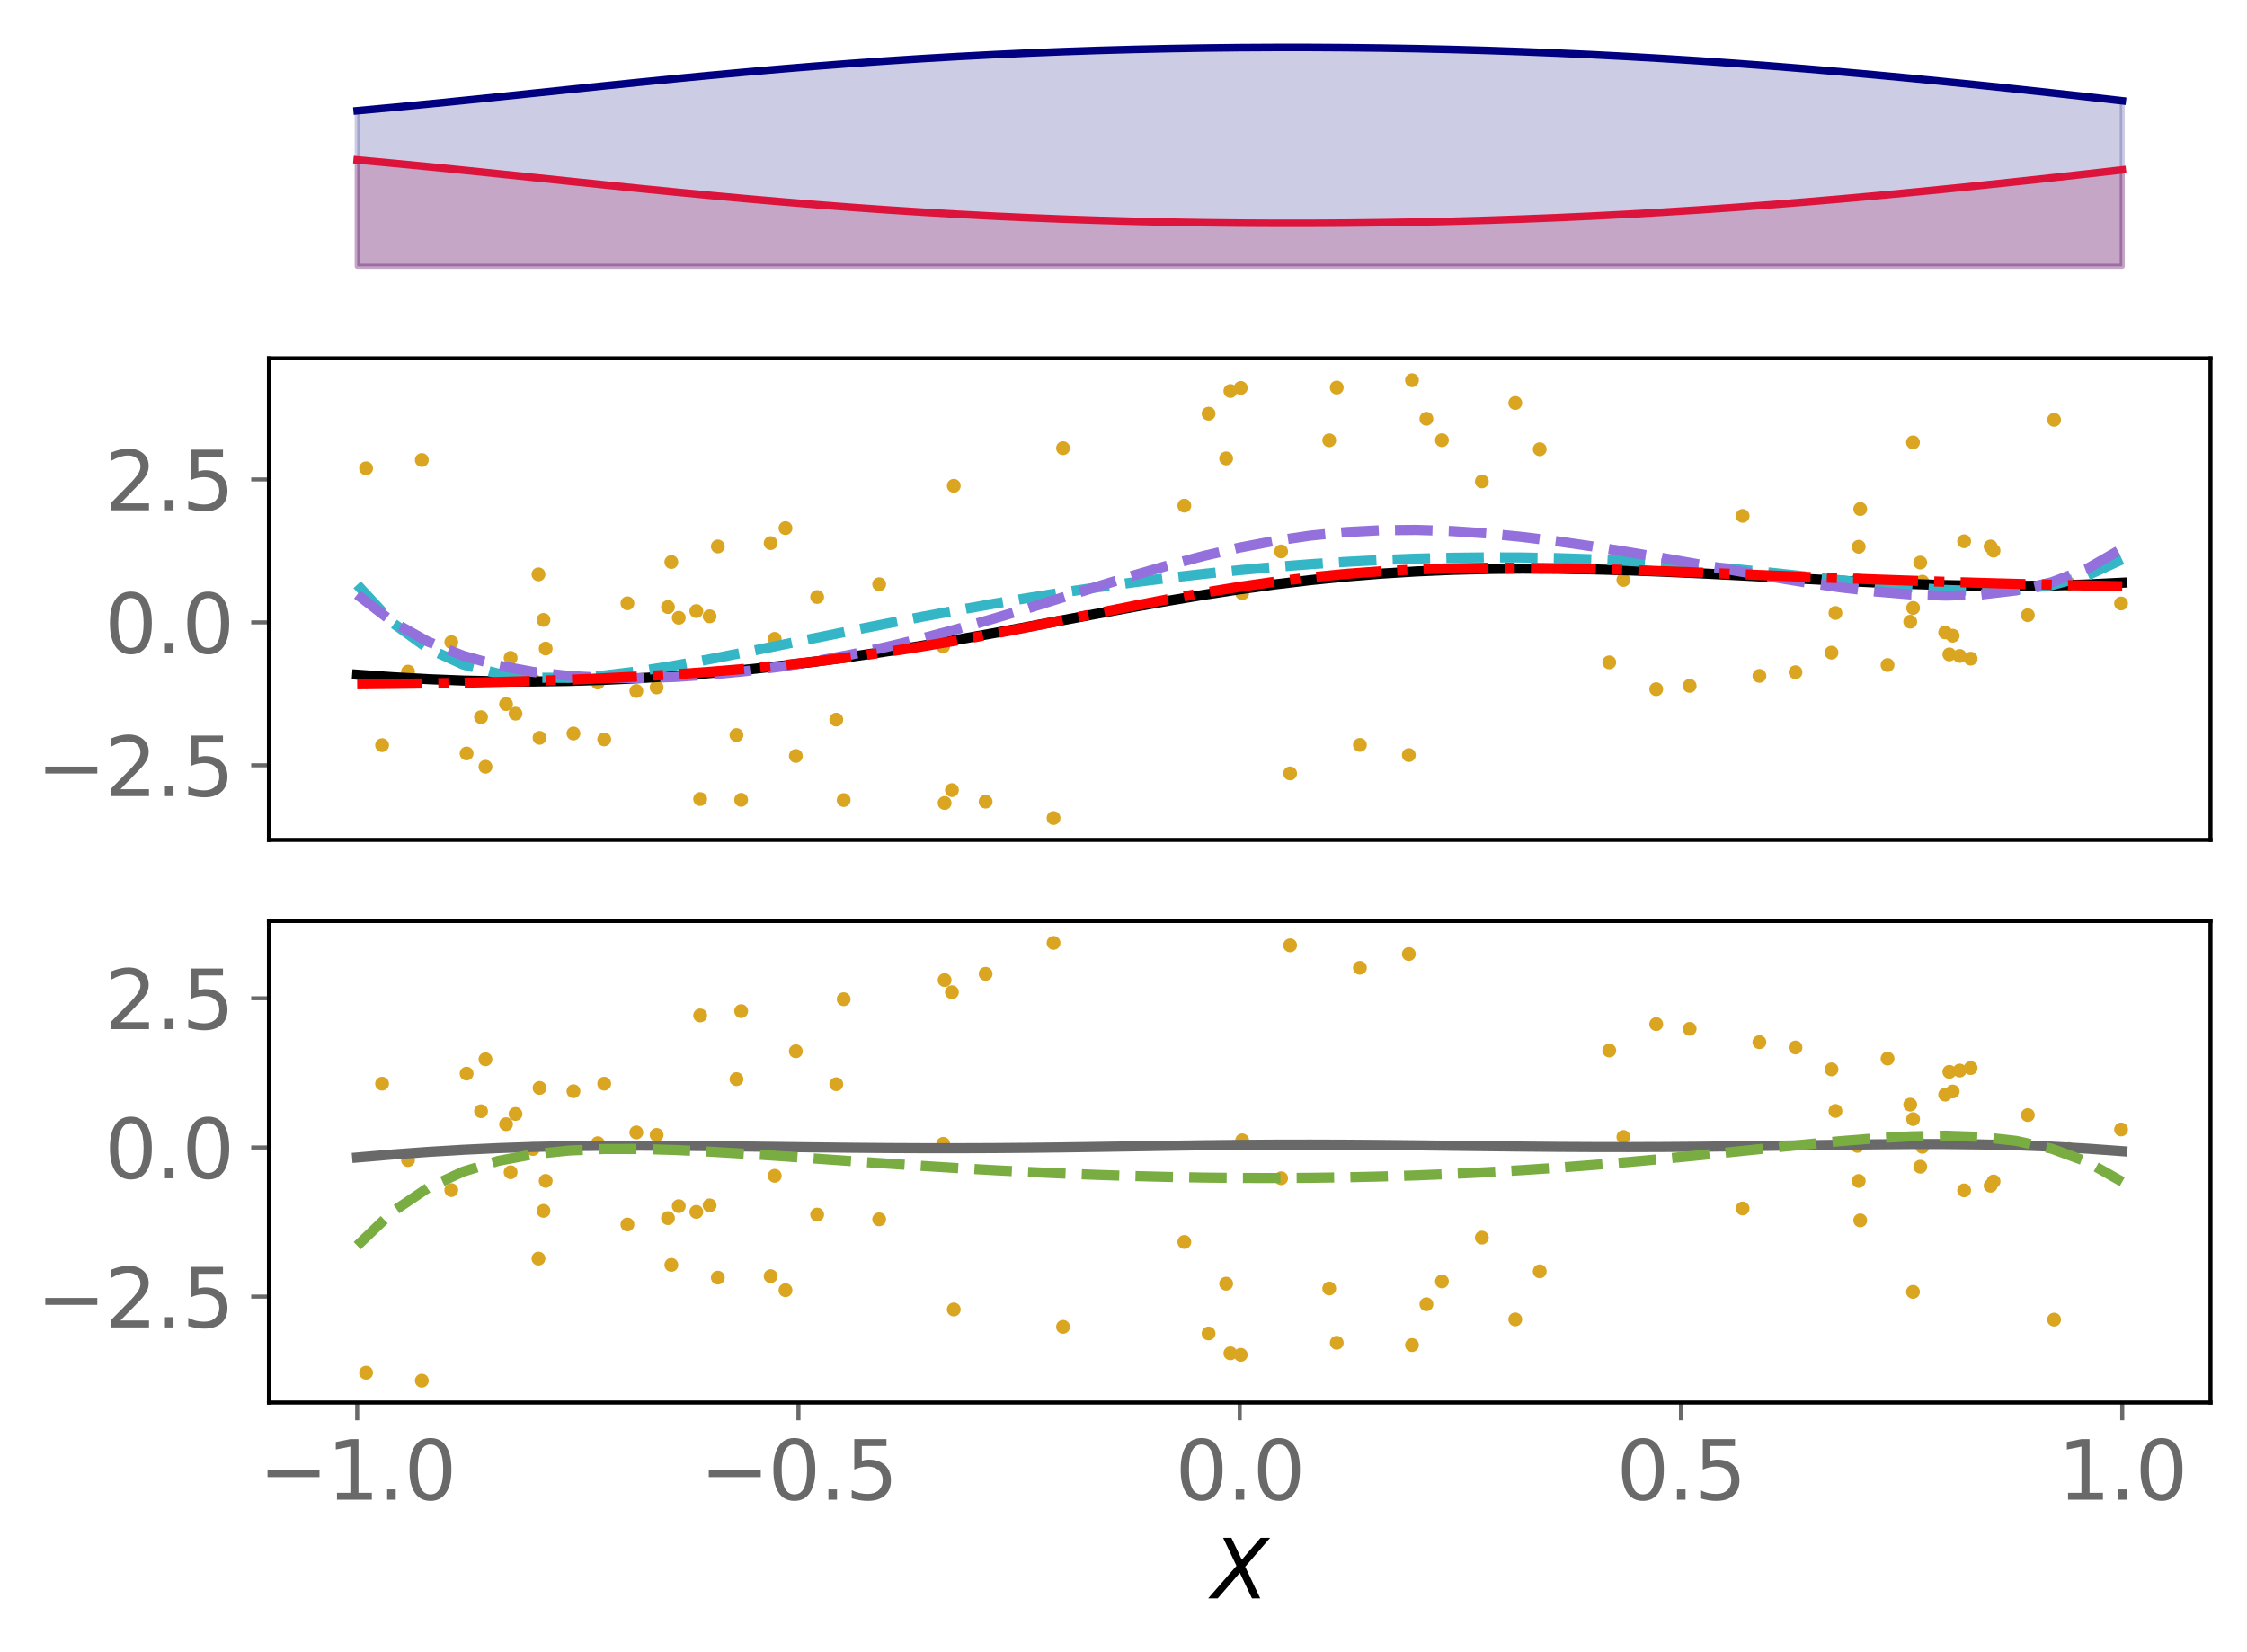 <?xml version="1.0" encoding="utf-8" standalone="no"?>
<!DOCTYPE svg PUBLIC "-//W3C//DTD SVG 1.1//EN"
  "http://www.w3.org/Graphics/SVG/1.1/DTD/svg11.dtd">
<svg xmlns:xlink="http://www.w3.org/1999/xlink" width="443.262pt" height="325.85pt" viewBox="0 0 443.262 325.85" xmlns="http://www.w3.org/2000/svg" version="1.1">
 <defs>
  <style type="text/css">*{stroke-linejoin: round; stroke-linecap: butt}</style>
 </defs>
 <g id="figure_1">
  <g id="patch_1">
   <path d="M 0 325.85 
L 443.262 325.85 
L 443.262 0 
L 0 0 
z
" style="fill: #ffffff"/>
  </g>
  <g id="axes_1">
   <g id="patch_2">
    <path d="M 53.053 54.696 
L 436.062 54.696 
L 436.062 7.2 
L 53.053 7.2 
z
" style="fill: #ffffff"/>
   </g>
   <g id="PolyCollection_1">
    <defs>
     <path id="m801e33a4a6" d="M 70.462 -273.313 
L 70.462 -294.292 
L 77.426 -293.651 
L 84.39 -292.977 
L 91.353 -292.279 
L 98.317 -291.562 
L 105.281 -290.836 
L 112.245 -290.108 
L 119.209 -289.384 
L 126.173 -288.672 
L 133.136 -287.979 
L 140.1 -287.308 
L 147.064 -286.667 
L 154.028 -286.058 
L 160.992 -285.485 
L 167.956 -284.951 
L 174.919 -284.457 
L 181.883 -284.006 
L 188.847 -283.597 
L 195.811 -283.23 
L 202.775 -282.907 
L 209.738 -282.625 
L 216.702 -282.386 
L 223.666 -282.188 
L 230.63 -282.031 
L 237.594 -281.914 
L 244.558 -281.837 
L 251.521 -281.8 
L 258.485 -281.801 
L 265.449 -281.841 
L 272.413 -281.921 
L 279.377 -282.04 
L 286.34 -282.198 
L 293.304 -282.396 
L 300.268 -282.634 
L 307.232 -282.913 
L 314.196 -283.233 
L 321.159 -283.593 
L 328.123 -283.995 
L 335.087 -284.436 
L 342.051 -284.918 
L 349.015 -285.438 
L 355.979 -285.996 
L 362.942 -286.59 
L 369.906 -287.218 
L 376.87 -287.877 
L 383.834 -288.564 
L 390.798 -289.277 
L 397.762 -290.014 
L 404.725 -290.77 
L 411.689 -291.544 
L 418.653 -292.334 
L 418.653 -273.313 
L 418.653 -273.313 
L 411.689 -273.313 
L 404.725 -273.313 
L 397.762 -273.313 
L 390.798 -273.313 
L 383.834 -273.313 
L 376.87 -273.313 
L 369.906 -273.313 
L 362.942 -273.313 
L 355.979 -273.313 
L 349.015 -273.313 
L 342.051 -273.313 
L 335.087 -273.313 
L 328.123 -273.313 
L 321.159 -273.313 
L 314.196 -273.313 
L 307.232 -273.313 
L 300.268 -273.313 
L 293.304 -273.313 
L 286.34 -273.313 
L 279.377 -273.313 
L 272.413 -273.313 
L 265.449 -273.313 
L 258.485 -273.313 
L 251.521 -273.313 
L 244.558 -273.313 
L 237.594 -273.313 
L 230.63 -273.313 
L 223.666 -273.313 
L 216.702 -273.313 
L 209.738 -273.313 
L 202.775 -273.313 
L 195.811 -273.313 
L 188.847 -273.313 
L 181.883 -273.313 
L 174.919 -273.313 
L 167.956 -273.313 
L 160.992 -273.313 
L 154.028 -273.313 
L 147.064 -273.313 
L 140.1 -273.313 
L 133.136 -273.313 
L 126.173 -273.313 
L 119.209 -273.313 
L 112.245 -273.313 
L 105.281 -273.313 
L 98.317 -273.313 
L 91.353 -273.313 
L 84.39 -273.313 
L 77.426 -273.313 
L 70.462 -273.313 
z
" style="stroke: #dc143c; stroke-opacity: 0.2"/>
    </defs>
    <g clip-path="url(#p7429abb569)">
     <use xlink:href="#m801e33a4a6" x="0" y="325.85" style="fill: #dc143c; fill-opacity: 0.2; stroke: #dc143c; stroke-opacity: 0.2"/>
    </g>
   </g>
   <g id="PolyCollection_2">
    <defs>
     <path id="m13e497fd50" d="M 70.462 -273.313 
L 70.462 -303.999 
L 77.426 -304.64 
L 84.39 -305.313 
L 91.353 -306.012 
L 98.317 -306.728 
L 105.281 -307.454 
L 112.245 -308.183 
L 119.209 -308.906 
L 126.173 -309.618 
L 133.136 -310.312 
L 140.1 -310.982 
L 147.064 -311.624 
L 154.028 -312.233 
L 160.992 -312.806 
L 167.956 -313.34 
L 174.919 -313.833 
L 181.883 -314.285 
L 188.847 -314.694 
L 195.811 -315.06 
L 202.775 -315.384 
L 209.738 -315.665 
L 216.702 -315.904 
L 223.666 -316.102 
L 230.63 -316.259 
L 237.594 -316.376 
L 244.558 -316.453 
L 251.521 -316.491 
L 258.485 -316.49 
L 265.449 -316.449 
L 272.413 -316.37 
L 279.377 -316.251 
L 286.34 -316.093 
L 293.304 -315.895 
L 300.268 -315.656 
L 307.232 -315.377 
L 314.196 -315.058 
L 321.159 -314.697 
L 328.123 -314.296 
L 335.087 -313.854 
L 342.051 -313.373 
L 349.015 -312.852 
L 355.979 -312.294 
L 362.942 -311.7 
L 369.906 -311.073 
L 376.87 -310.414 
L 383.834 -309.727 
L 390.798 -309.013 
L 397.762 -308.277 
L 404.725 -307.521 
L 411.689 -306.746 
L 418.653 -305.957 
L 418.653 -273.313 
L 418.653 -273.313 
L 411.689 -273.313 
L 404.725 -273.313 
L 397.762 -273.313 
L 390.798 -273.313 
L 383.834 -273.313 
L 376.87 -273.313 
L 369.906 -273.313 
L 362.942 -273.313 
L 355.979 -273.313 
L 349.015 -273.313 
L 342.051 -273.313 
L 335.087 -273.313 
L 328.123 -273.313 
L 321.159 -273.313 
L 314.196 -273.313 
L 307.232 -273.313 
L 300.268 -273.313 
L 293.304 -273.313 
L 286.34 -273.313 
L 279.377 -273.313 
L 272.413 -273.313 
L 265.449 -273.313 
L 258.485 -273.313 
L 251.521 -273.313 
L 244.558 -273.313 
L 237.594 -273.313 
L 230.63 -273.313 
L 223.666 -273.313 
L 216.702 -273.313 
L 209.738 -273.313 
L 202.775 -273.313 
L 195.811 -273.313 
L 188.847 -273.313 
L 181.883 -273.313 
L 174.919 -273.313 
L 167.956 -273.313 
L 160.992 -273.313 
L 154.028 -273.313 
L 147.064 -273.313 
L 140.1 -273.313 
L 133.136 -273.313 
L 126.173 -273.313 
L 119.209 -273.313 
L 112.245 -273.313 
L 105.281 -273.313 
L 98.317 -273.313 
L 91.353 -273.313 
L 84.39 -273.313 
L 77.426 -273.313 
L 70.462 -273.313 
z
" style="stroke: #000080; stroke-opacity: 0.2"/>
    </defs>
    <g clip-path="url(#p7429abb569)">
     <use xlink:href="#m13e497fd50" x="0" y="325.85" style="fill: #000080; fill-opacity: 0.2; stroke: #000080; stroke-opacity: 0.2"/>
    </g>
   </g>
   <g id="matplotlib.axis_1"/>
   <g id="matplotlib.axis_2"/>
   <g id="line2d_1">
    <path d="M 70.462 31.558 
L 77.426 32.199 
L 84.39 32.873 
L 91.353 33.571 
L 98.317 34.288 
L 105.281 35.014 
L 112.245 35.742 
L 119.209 36.466 
L 126.173 37.178 
L 133.136 37.871 
L 140.1 38.542 
L 147.064 39.183 
L 154.028 39.792 
L 160.992 40.365 
L 167.956 40.899 
L 174.919 41.393 
L 181.883 41.844 
L 188.847 42.253 
L 195.811 42.62 
L 202.775 42.943 
L 209.738 43.225 
L 216.702 43.464 
L 223.666 43.662 
L 230.63 43.819 
L 237.594 43.936 
L 244.558 44.013 
L 251.521 44.05 
L 258.485 44.049 
L 265.449 44.009 
L 272.413 43.929 
L 279.377 43.81 
L 286.34 43.652 
L 293.304 43.454 
L 300.268 43.216 
L 307.232 42.937 
L 314.196 42.617 
L 321.159 42.257 
L 328.123 41.855 
L 335.087 41.414 
L 342.051 40.932 
L 349.015 40.412 
L 355.979 39.854 
L 362.942 39.26 
L 369.906 38.632 
L 376.87 37.973 
L 383.834 37.286 
L 390.798 36.573 
L 397.762 35.836 
L 404.725 35.08 
L 411.689 34.306 
L 418.653 33.516 
" clip-path="url(#p7429abb569)" style="fill: none; stroke: #dc143c; stroke-width: 1.5; stroke-linecap: square"/>
   </g>
   <g id="line2d_2">
    <path d="M 70.462 21.851 
L 77.426 21.21 
L 84.39 20.537 
L 91.353 19.838 
L 98.317 19.122 
L 105.281 18.396 
L 112.245 17.667 
L 119.209 16.944 
L 126.173 16.232 
L 133.136 15.538 
L 140.1 14.868 
L 147.064 14.226 
L 154.028 13.617 
L 160.992 13.044 
L 167.956 12.51 
L 174.919 12.017 
L 181.883 11.565 
L 188.847 11.156 
L 195.811 10.79 
L 202.775 10.466 
L 209.738 10.185 
L 216.702 9.946 
L 223.666 9.748 
L 230.63 9.591 
L 237.594 9.474 
L 244.558 9.397 
L 251.521 9.359 
L 258.485 9.36 
L 265.449 9.401 
L 272.413 9.48 
L 279.377 9.599 
L 286.34 9.757 
L 293.304 9.955 
L 300.268 10.194 
L 307.232 10.473 
L 314.196 10.792 
L 321.159 11.153 
L 328.123 11.554 
L 335.087 11.996 
L 342.051 12.477 
L 349.015 12.998 
L 355.979 13.556 
L 362.942 14.15 
L 369.906 14.777 
L 376.87 15.436 
L 383.834 16.123 
L 390.798 16.837 
L 397.762 17.573 
L 404.725 18.329 
L 411.689 19.104 
L 418.653 19.893 
" clip-path="url(#p7429abb569)" style="fill: none; stroke: #000080; stroke-width: 1.5; stroke-linecap: square"/>
   </g>
  </g>
  <g id="axes_2">
   <g id="patch_3">
    <path d="M 53.053 165.688 
L 436.062 165.688 
L 436.062 70.696 
L 53.053 70.696 
z
" style="fill: #ffffff"/>
   </g>
   <g id="PathCollection_1">
    <defs>
     <path id="m82727aaa7e" d="M 0 0.866 
C 0.23 0.866 0.45 0.775 0.612 0.612 
C 0.775 0.45 0.866 0.23 0.866 0 
C 0.866 -0.23 0.775 -0.45 0.612 -0.612 
C 0.45 -0.775 0.23 -0.866 0 -0.866 
C -0.23 -0.866 -0.45 -0.775 -0.612 -0.612 
C -0.775 -0.45 -0.866 -0.23 -0.866 0 
C -0.866 0.23 -0.775 0.45 -0.612 0.612 
C -0.45 0.775 -0.23 0.866 0 0.866 
z
" style="stroke: #daa520"/>
    </defs>
    <g clip-path="url(#p4fef061ee5)">
     <use xlink:href="#m82727aaa7e" x="366.966" y="100.414" style="fill: #daa520; stroke: #daa520"/>
     <use xlink:href="#m82727aaa7e" x="187.782" y="155.864" style="fill: #daa520; stroke: #daa520"/>
     <use xlink:href="#m82727aaa7e" x="119.193" y="145.857" style="fill: #daa520; stroke: #daa520"/>
     <use xlink:href="#m82727aaa7e" x="268.266" y="146.945" style="fill: #daa520; stroke: #daa520"/>
     <use xlink:href="#m82727aaa7e" x="89.028" y="126.675" style="fill: #daa520; stroke: #daa520"/>
     <use xlink:href="#m82727aaa7e" x="186.057" y="127.513" style="fill: #daa520; stroke: #daa520"/>
     <use xlink:href="#m82727aaa7e" x="333.315" y="135.299" style="fill: #daa520; stroke: #daa520"/>
     <use xlink:href="#m82727aaa7e" x="303.74" y="88.626" style="fill: #daa520; stroke: #daa520"/>
     <use xlink:href="#m82727aaa7e" x="254.498" y="152.573" style="fill: #daa520; stroke: #daa520"/>
     <use xlink:href="#m82727aaa7e" x="139.981" y="121.584" style="fill: #daa520; stroke: #daa520"/>
     <use xlink:href="#m82727aaa7e" x="164.971" y="141.951" style="fill: #daa520; stroke: #daa520"/>
     <use xlink:href="#m82727aaa7e" x="388.75" y="129.93" style="fill: #daa520; stroke: #daa520"/>
     <use xlink:href="#m82727aaa7e" x="100.728" y="129.781" style="fill: #daa520; stroke: #daa520"/>
     <use xlink:href="#m82727aaa7e" x="130.684" y="133.179" style="fill: #daa520; stroke: #daa520"/>
     <use xlink:href="#m82727aaa7e" x="173.433" y="115.25" style="fill: #daa520; stroke: #daa520"/>
     <use xlink:href="#m82727aaa7e" x="99.827" y="138.892" style="fill: #daa520; stroke: #daa520"/>
     <use xlink:href="#m82727aaa7e" x="194.433" y="158.135" style="fill: #daa520; stroke: #daa520"/>
     <use xlink:href="#m82727aaa7e" x="117.934" y="134.659" style="fill: #daa520; stroke: #daa520"/>
     <use xlink:href="#m82727aaa7e" x="137.363" y="120.547" style="fill: #daa520; stroke: #daa520"/>
     <use xlink:href="#m82727aaa7e" x="209.705" y="88.418" style="fill: #daa520; stroke: #daa520"/>
     <use xlink:href="#m82727aaa7e" x="252.725" y="108.779" style="fill: #daa520; stroke: #daa520"/>
     <use xlink:href="#m82727aaa7e" x="320.243" y="114.408" style="fill: #daa520; stroke: #daa520"/>
     <use xlink:href="#m82727aaa7e" x="161.2" y="117.767" style="fill: #daa520; stroke: #daa520"/>
     <use xlink:href="#m82727aaa7e" x="186.34" y="158.406" style="fill: #daa520; stroke: #daa520"/>
     <use xlink:href="#m82727aaa7e" x="392.68" y="107.801" style="fill: #daa520; stroke: #daa520"/>
     <use xlink:href="#m82727aaa7e" x="152.826" y="126.023" style="fill: #daa520; stroke: #daa520"/>
     <use xlink:href="#m82727aaa7e" x="107.213" y="122.286" style="fill: #daa520; stroke: #daa520"/>
     <use xlink:href="#m82727aaa7e" x="376.829" y="122.641" style="fill: #daa520; stroke: #daa520"/>
     <use xlink:href="#m82727aaa7e" x="317.459" y="130.663" style="fill: #daa520; stroke: #daa520"/>
     <use xlink:href="#m82727aaa7e" x="284.448" y="86.838" style="fill: #daa520; stroke: #daa520"/>
     <use xlink:href="#m82727aaa7e" x="94.89" y="141.466" style="fill: #daa520; stroke: #daa520"/>
     <use xlink:href="#m82727aaa7e" x="385.204" y="125.4" style="fill: #daa520; stroke: #daa520"/>
     <use xlink:href="#m82727aaa7e" x="244.763" y="76.528" style="fill: #daa520; stroke: #daa520"/>
     <use xlink:href="#m82727aaa7e" x="145.285" y="145.003" style="fill: #daa520; stroke: #daa520"/>
     <use xlink:href="#m82727aaa7e" x="113.127" y="144.689" style="fill: #daa520; stroke: #daa520"/>
     <use xlink:href="#m82727aaa7e" x="154.952" y="104.177" style="fill: #daa520; stroke: #daa520"/>
     <use xlink:href="#m82727aaa7e" x="156.995" y="149.123" style="fill: #daa520; stroke: #daa520"/>
     <use xlink:href="#m82727aaa7e" x="152.022" y="107.138" style="fill: #daa520; stroke: #daa520"/>
     <use xlink:href="#m82727aaa7e" x="233.633" y="99.749" style="fill: #daa520; stroke: #daa520"/>
     <use xlink:href="#m82727aaa7e" x="278.538" y="75.014" style="fill: #daa520; stroke: #daa520"/>
     <use xlink:href="#m82727aaa7e" x="146.202" y="157.782" style="fill: #daa520; stroke: #daa520"/>
     <use xlink:href="#m82727aaa7e" x="131.771" y="119.752" style="fill: #daa520; stroke: #daa520"/>
     <use xlink:href="#m82727aaa7e" x="133.901" y="121.87" style="fill: #daa520; stroke: #daa520"/>
     <use xlink:href="#m82727aaa7e" x="383.722" y="124.752" style="fill: #daa520; stroke: #daa520"/>
     <use xlink:href="#m82727aaa7e" x="326.719" y="135.955" style="fill: #daa520; stroke: #daa520"/>
     <use xlink:href="#m82727aaa7e" x="281.385" y="82.613" style="fill: #daa520; stroke: #daa520"/>
     <use xlink:href="#m82727aaa7e" x="292.318" y="94.97" style="fill: #daa520; stroke: #daa520"/>
     <use xlink:href="#m82727aaa7e" x="400.033" y="121.359" style="fill: #daa520; stroke: #daa520"/>
     <use xlink:href="#m82727aaa7e" x="384.547" y="129.093" style="fill: #daa520; stroke: #daa520"/>
     <use xlink:href="#m82727aaa7e" x="105.121" y="134.046" style="fill: #daa520; stroke: #daa520"/>
     <use xlink:href="#m82727aaa7e" x="188.15" y="95.839" style="fill: #daa520; stroke: #daa520"/>
     <use xlink:href="#m82727aaa7e" x="263.697" y="76.458" style="fill: #daa520; stroke: #daa520"/>
     <use xlink:href="#m82727aaa7e" x="72.216" y="92.387" style="fill: #daa520; stroke: #daa520"/>
     <use xlink:href="#m82727aaa7e" x="362.075" y="120.92" style="fill: #daa520; stroke: #daa520"/>
     <use xlink:href="#m82727aaa7e" x="123.772" y="119.011" style="fill: #daa520; stroke: #daa520"/>
     <use xlink:href="#m82727aaa7e" x="83.211" y="90.751" style="fill: #daa520; stroke: #daa520"/>
     <use xlink:href="#m82727aaa7e" x="238.417" y="81.604" style="fill: #daa520; stroke: #daa520"/>
     <use xlink:href="#m82727aaa7e" x="361.302" y="128.747" style="fill: #daa520; stroke: #daa520"/>
     <use xlink:href="#m82727aaa7e" x="408.107" y="115.134" style="fill: #daa520; stroke: #daa520"/>
     <use xlink:href="#m82727aaa7e" x="138.118" y="157.623" style="fill: #daa520; stroke: #daa520"/>
     <use xlink:href="#m82727aaa7e" x="277.918" y="148.95" style="fill: #daa520; stroke: #daa520"/>
     <use xlink:href="#m82727aaa7e" x="106.436" y="145.546" style="fill: #daa520; stroke: #daa520"/>
     <use xlink:href="#m82727aaa7e" x="92.045" y="148.632" style="fill: #daa520; stroke: #daa520"/>
     <use xlink:href="#m82727aaa7e" x="377.372" y="87.27" style="fill: #daa520; stroke: #daa520"/>
     <use xlink:href="#m82727aaa7e" x="386.589" y="129.398" style="fill: #daa520; stroke: #daa520"/>
     <use xlink:href="#m82727aaa7e" x="80.492" y="132.489" style="fill: #daa520; stroke: #daa520"/>
     <use xlink:href="#m82727aaa7e" x="125.53" y="136.318" style="fill: #daa520; stroke: #daa520"/>
     <use xlink:href="#m82727aaa7e" x="418.42" y="119.042" style="fill: #daa520; stroke: #daa520"/>
     <use xlink:href="#m82727aaa7e" x="343.762" y="101.763" style="fill: #daa520; stroke: #daa520"/>
     <use xlink:href="#m82727aaa7e" x="141.609" y="107.799" style="fill: #daa520; stroke: #daa520"/>
     <use xlink:href="#m82727aaa7e" x="107.649" y="127.939" style="fill: #daa520; stroke: #daa520"/>
     <use xlink:href="#m82727aaa7e" x="241.882" y="90.437" style="fill: #daa520; stroke: #daa520"/>
     <use xlink:href="#m82727aaa7e" x="262.216" y="86.859" style="fill: #daa520; stroke: #daa520"/>
     <use xlink:href="#m82727aaa7e" x="405.206" y="82.819" style="fill: #daa520; stroke: #daa520"/>
     <use xlink:href="#m82727aaa7e" x="372.357" y="131.187" style="fill: #daa520; stroke: #daa520"/>
     <use xlink:href="#m82727aaa7e" x="378.81" y="110.976" style="fill: #daa520; stroke: #daa520"/>
     <use xlink:href="#m82727aaa7e" x="132.43" y="110.871" style="fill: #daa520; stroke: #daa520"/>
     <use xlink:href="#m82727aaa7e" x="95.766" y="151.255" style="fill: #daa520; stroke: #daa520"/>
     <use xlink:href="#m82727aaa7e" x="166.432" y="157.824" style="fill: #daa520; stroke: #daa520"/>
     <use xlink:href="#m82727aaa7e" x="75.374" y="146.995" style="fill: #daa520; stroke: #daa520"/>
     <use xlink:href="#m82727aaa7e" x="366.401" y="114.471" style="fill: #daa520; stroke: #daa520"/>
     <use xlink:href="#m82727aaa7e" x="379.216" y="114.748" style="fill: #daa520; stroke: #daa520"/>
     <use xlink:href="#m82727aaa7e" x="377.395" y="119.928" style="fill: #daa520; stroke: #daa520"/>
     <use xlink:href="#m82727aaa7e" x="106.228" y="113.3" style="fill: #daa520; stroke: #daa520"/>
     <use xlink:href="#m82727aaa7e" x="298.918" y="79.493" style="fill: #daa520; stroke: #daa520"/>
     <use xlink:href="#m82727aaa7e" x="387.462" y="106.773" style="fill: #daa520; stroke: #daa520"/>
     <use xlink:href="#m82727aaa7e" x="366.666" y="107.854" style="fill: #daa520; stroke: #daa520"/>
     <use xlink:href="#m82727aaa7e" x="207.832" y="161.37" style="fill: #daa520; stroke: #daa520"/>
     <use xlink:href="#m82727aaa7e" x="347.075" y="133.33" style="fill: #daa520; stroke: #daa520"/>
     <use xlink:href="#m82727aaa7e" x="242.715" y="77.139" style="fill: #daa520; stroke: #daa520"/>
     <use xlink:href="#m82727aaa7e" x="354.197" y="132.611" style="fill: #daa520; stroke: #daa520"/>
     <use xlink:href="#m82727aaa7e" x="393.269" y="108.63" style="fill: #daa520; stroke: #daa520"/>
     <use xlink:href="#m82727aaa7e" x="245.04" y="117.028" style="fill: #daa520; stroke: #daa520"/>
     <use xlink:href="#m82727aaa7e" x="101.693" y="140.779" style="fill: #daa520; stroke: #daa520"/>
     <use xlink:href="#m82727aaa7e" x="129.533" y="135.613" style="fill: #daa520; stroke: #daa520"/>
    </g>
   </g>
   <g id="matplotlib.axis_3"/>
   <g id="matplotlib.axis_4">
    <g id="ytick_1">
     <g id="line2d_3">
      <defs>
       <path id="m6ee2e481a2" d="M 0 0 
L -3.5 0 
" style="stroke: #696969; stroke-width: 0.8"/>
      </defs>
      <g>
       <use xlink:href="#m6ee2e481a2" x="53.053" y="150.969" style="fill: #696969; stroke: #696969; stroke-width: 0.8"/>
      </g>
     </g>
     <g id="text_1">
      <!-- −2.5 -->
      <g style="fill: #696969" transform="translate(7.2 157.048) scale(0.16 -0.16)">
       <defs>
        <path id="DejaVuSans-2212" d="M 678 2272 
L 4684 2272 
L 4684 1741 
L 678 1741 
L 678 2272 
z
" transform="scale(0.016)"/>
        <path id="DejaVuSans-32" d="M 1228 531 
L 3431 531 
L 3431 0 
L 469 0 
L 469 531 
Q 828 903 1448 1529 
Q 2069 2156 2228 2338 
Q 2531 2678 2651 2914 
Q 2772 3150 2772 3378 
Q 2772 3750 2511 3984 
Q 2250 4219 1831 4219 
Q 1534 4219 1204 4116 
Q 875 4013 500 3803 
L 500 4441 
Q 881 4594 1212 4672 
Q 1544 4750 1819 4750 
Q 2544 4750 2975 4387 
Q 3406 4025 3406 3419 
Q 3406 3131 3298 2873 
Q 3191 2616 2906 2266 
Q 2828 2175 2409 1742 
Q 1991 1309 1228 531 
z
" transform="scale(0.016)"/>
        <path id="DejaVuSans-2e" d="M 684 794 
L 1344 794 
L 1344 0 
L 684 0 
L 684 794 
z
" transform="scale(0.016)"/>
        <path id="DejaVuSans-35" d="M 691 4666 
L 3169 4666 
L 3169 4134 
L 1269 4134 
L 1269 2991 
Q 1406 3038 1543 3061 
Q 1681 3084 1819 3084 
Q 2600 3084 3056 2656 
Q 3513 2228 3513 1497 
Q 3513 744 3044 326 
Q 2575 -91 1722 -91 
Q 1428 -91 1123 -41 
Q 819 9 494 109 
L 494 744 
Q 775 591 1075 516 
Q 1375 441 1709 441 
Q 2250 441 2565 725 
Q 2881 1009 2881 1497 
Q 2881 1984 2565 2268 
Q 2250 2553 1709 2553 
Q 1456 2553 1204 2497 
Q 953 2441 691 2322 
L 691 4666 
z
" transform="scale(0.016)"/>
       </defs>
       <use xlink:href="#DejaVuSans-2212"/>
       <use xlink:href="#DejaVuSans-32" x="83.789"/>
       <use xlink:href="#DejaVuSans-2e" x="147.412"/>
       <use xlink:href="#DejaVuSans-35" x="179.199"/>
      </g>
     </g>
    </g>
    <g id="ytick_2">
     <g id="line2d_4">
      <g>
       <use xlink:href="#m6ee2e481a2" x="53.053" y="122.775" style="fill: #696969; stroke: #696969; stroke-width: 0.8"/>
      </g>
     </g>
     <g id="text_2">
      <!-- 0.0 -->
      <g style="fill: #696969" transform="translate(20.608 128.854) scale(0.16 -0.16)">
       <defs>
        <path id="DejaVuSans-30" d="M 2034 4250 
Q 1547 4250 1301 3770 
Q 1056 3291 1056 2328 
Q 1056 1369 1301 889 
Q 1547 409 2034 409 
Q 2525 409 2770 889 
Q 3016 1369 3016 2328 
Q 3016 3291 2770 3770 
Q 2525 4250 2034 4250 
z
M 2034 4750 
Q 2819 4750 3233 4129 
Q 3647 3509 3647 2328 
Q 3647 1150 3233 529 
Q 2819 -91 2034 -91 
Q 1250 -91 836 529 
Q 422 1150 422 2328 
Q 422 3509 836 4129 
Q 1250 4750 2034 4750 
z
" transform="scale(0.016)"/>
       </defs>
       <use xlink:href="#DejaVuSans-30"/>
       <use xlink:href="#DejaVuSans-2e" x="63.623"/>
       <use xlink:href="#DejaVuSans-30" x="95.41"/>
      </g>
     </g>
    </g>
    <g id="ytick_3">
     <g id="line2d_5">
      <g>
       <use xlink:href="#m6ee2e481a2" x="53.053" y="94.581" style="fill: #696969; stroke: #696969; stroke-width: 0.8"/>
      </g>
     </g>
     <g id="text_3">
      <!-- 2.5 -->
      <g style="fill: #696969" transform="translate(20.608 100.66) scale(0.16 -0.16)">
       <use xlink:href="#DejaVuSans-32"/>
       <use xlink:href="#DejaVuSans-2e" x="63.623"/>
       <use xlink:href="#DejaVuSans-35" x="95.41"/>
      </g>
     </g>
    </g>
   </g>
   <g id="line2d_6">
    <path d="M 70.462 133.088 
L 77.426 133.582 
L 84.39 133.975 
L 91.353 134.253 
L 98.317 134.409 
L 105.281 134.438 
L 112.245 134.341 
L 119.209 134.121 
L 126.173 133.784 
L 133.136 133.334 
L 140.1 132.776 
L 147.064 132.115 
L 154.028 131.354 
L 160.992 130.496 
L 167.956 129.545 
L 174.919 128.505 
L 181.883 127.384 
L 188.847 126.192 
L 195.811 124.94 
L 202.775 123.647 
L 209.738 122.332 
L 216.702 121.018 
L 223.666 119.728 
L 230.63 118.488 
L 237.594 117.32 
L 244.558 116.246 
L 251.521 115.283 
L 258.485 114.443 
L 265.449 113.737 
L 272.413 113.166 
L 279.377 112.73 
L 286.34 112.425 
L 293.304 112.242 
L 300.268 112.171 
L 307.232 112.202 
L 314.196 112.322 
L 321.159 112.518 
L 328.123 112.778 
L 335.087 113.09 
L 342.051 113.439 
L 349.015 113.811 
L 355.979 114.19 
L 362.942 114.56 
L 369.906 114.901 
L 376.87 115.194 
L 383.834 115.419 
L 390.798 115.557 
L 397.762 115.59 
L 404.725 115.505 
L 411.689 115.292 
L 418.653 114.948 
" clip-path="url(#p4fef061ee5)" style="fill: none; stroke: #000000; stroke-width: 2; stroke-linecap: square"/>
   </g>
   <g id="line2d_7">
    <path d="M 70.462 115.348 
L 77.426 122.852 
L 84.39 127.894 
L 91.353 131.083 
L 98.317 132.89 
L 105.281 133.677 
L 112.245 133.725 
L 119.209 133.244 
L 126.173 132.392 
L 133.136 131.29 
L 140.1 130.025 
L 147.064 128.663 
L 154.028 127.25 
L 160.992 125.823 
L 167.956 124.406 
L 174.919 123.017 
L 181.883 121.67 
L 188.847 120.374 
L 195.811 119.138 
L 202.775 117.965 
L 209.738 116.861 
L 216.702 115.829 
L 223.666 114.872 
L 230.63 113.993 
L 237.594 113.193 
L 244.558 112.476 
L 251.521 111.843 
L 258.485 111.297 
L 265.449 110.84 
L 272.413 110.475 
L 279.377 110.204 
L 286.34 110.029 
L 293.304 109.953 
L 300.268 109.977 
L 307.232 110.103 
L 314.196 110.333 
L 321.159 110.665 
L 328.123 111.099 
L 335.087 111.629 
L 342.051 112.247 
L 349.015 112.941 
L 355.979 113.689 
L 362.942 114.461 
L 369.906 115.213 
L 376.87 115.882 
L 383.834 116.381 
L 390.798 116.59 
L 397.762 116.346 
L 404.725 115.432 
L 411.689 113.559 
L 418.653 110.347 
" clip-path="url(#p4fef061ee5)" style="fill: none; stroke-dasharray: 7.4,3.2; stroke-dashoffset: 0; stroke: #34b6c6; stroke-width: 2"/>
   </g>
   <g id="line2d_8">
    <path d="M 70.462 117.285 
L 77.426 122.659 
L 84.39 126.564 
L 91.353 129.35 
L 98.317 131.284 
L 105.281 132.565 
L 112.245 133.34 
L 119.209 133.717 
L 126.173 133.77 
L 133.136 133.549 
L 140.1 133.087 
L 147.064 132.404 
L 154.028 131.509 
L 160.992 130.41 
L 167.956 129.111 
L 174.919 127.617 
L 181.883 125.938 
L 188.847 124.09 
L 195.811 122.097 
L 202.775 119.993 
L 209.738 117.822 
L 216.702 115.638 
L 223.666 113.502 
L 230.63 111.478 
L 237.594 109.63 
L 244.558 108.017 
L 251.521 106.684 
L 258.485 105.662 
L 265.449 104.966 
L 272.413 104.595 
L 279.377 104.533 
L 286.34 104.755 
L 293.304 105.228 
L 300.268 105.917 
L 307.232 106.785 
L 314.196 107.794 
L 321.159 108.909 
L 328.123 110.094 
L 335.087 111.317 
L 342.051 112.543 
L 349.015 113.736 
L 355.979 114.856 
L 362.942 115.856 
L 369.906 116.679 
L 376.87 117.256 
L 383.834 117.496 
L 390.798 117.284 
L 397.762 116.47 
L 404.725 114.863 
L 411.689 112.217 
L 418.653 108.216 
" clip-path="url(#p4fef061ee5)" style="fill: none; stroke-dasharray: 7.4,3.2; stroke-dashoffset: 0; stroke: #9370db; stroke-width: 2"/>
   </g>
   <g id="line2d_9">
    <path d="M 70.462 134.984 
L 77.426 134.911 
L 84.39 134.814 
L 91.353 134.689 
L 98.317 134.53 
L 105.281 134.333 
L 112.245 134.091 
L 119.209 133.796 
L 126.173 133.442 
L 133.136 133.019 
L 140.1 132.519 
L 147.064 131.935 
L 154.028 131.258 
L 160.992 130.482 
L 167.956 129.602 
L 174.919 128.616 
L 181.883 127.525 
L 188.847 126.336 
L 195.811 125.06 
L 202.775 123.715 
L 209.738 122.322 
L 216.702 120.911 
L 223.666 119.515 
L 230.63 118.168 
L 237.594 116.906 
L 244.558 115.758 
L 251.521 114.752 
L 258.485 113.902 
L 265.449 113.217 
L 272.413 112.696 
L 279.377 112.33 
L 286.34 112.104 
L 293.304 112.002 
L 300.268 112.005 
L 307.232 112.092 
L 314.196 112.246 
L 321.159 112.451 
L 328.123 112.69 
L 335.087 112.953 
L 342.051 113.227 
L 349.015 113.506 
L 355.979 113.782 
L 362.942 114.05 
L 369.906 114.306 
L 376.87 114.548 
L 383.834 114.774 
L 390.798 114.983 
L 397.762 115.175 
L 404.725 115.349 
L 411.689 115.506 
L 418.653 115.647 
" clip-path="url(#p4fef061ee5)" style="fill: none; stroke-dasharray: 12.8,3.2,2,3.2; stroke-dashoffset: 0; stroke: #ff0000; stroke-width: 2"/>
   </g>
   <g id="patch_4">
    <path d="M 53.053 165.688 
L 53.053 70.696 
" style="fill: none; stroke: #000000; stroke-width: 0.8; stroke-linejoin: miter; stroke-linecap: square"/>
   </g>
   <g id="patch_5">
    <path d="M 436.062 165.688 
L 436.062 70.696 
" style="fill: none; stroke: #000000; stroke-width: 0.8; stroke-linejoin: miter; stroke-linecap: square"/>
   </g>
   <g id="patch_6">
    <path d="M 53.053 165.688 
L 436.062 165.688 
" style="fill: none; stroke: #000000; stroke-width: 0.8; stroke-linejoin: miter; stroke-linecap: square"/>
   </g>
   <g id="patch_7">
    <path d="M 53.053 70.696 
L 436.062 70.696 
" style="fill: none; stroke: #000000; stroke-width: 0.8; stroke-linejoin: miter; stroke-linecap: square"/>
   </g>
  </g>
  <g id="axes_3">
   <g id="patch_8">
    <path d="M 53.053 276.68 
L 436.062 276.68 
L 436.062 181.688 
L 53.053 181.688 
z
" style="fill: #ffffff"/>
   </g>
   <g id="PathCollection_2">
    <g clip-path="url(#pb251daeca6)">
     <use xlink:href="#m82727aaa7e" x="366.966" y="240.744" style="fill: #daa520; stroke: #daa520"/>
     <use xlink:href="#m82727aaa7e" x="187.782" y="195.737" style="fill: #daa520; stroke: #daa520"/>
     <use xlink:href="#m82727aaa7e" x="119.193" y="213.771" style="fill: #daa520; stroke: #daa520"/>
     <use xlink:href="#m82727aaa7e" x="268.266" y="190.917" style="fill: #daa520; stroke: #daa520"/>
     <use xlink:href="#m82727aaa7e" x="89.028" y="234.768" style="fill: #daa520; stroke: #daa520"/>
     <use xlink:href="#m82727aaa7e" x="186.057" y="225.638" style="fill: #daa520; stroke: #daa520"/>
     <use xlink:href="#m82727aaa7e" x="333.315" y="202.964" style="fill: #daa520; stroke: #daa520"/>
     <use xlink:href="#m82727aaa7e" x="303.74" y="250.792" style="fill: #daa520; stroke: #daa520"/>
     <use xlink:href="#m82727aaa7e" x="254.498" y="186.485" style="fill: #daa520; stroke: #daa520"/>
     <use xlink:href="#m82727aaa7e" x="139.981" y="237.78" style="fill: #daa520; stroke: #daa520"/>
     <use xlink:href="#m82727aaa7e" x="164.971" y="213.876" style="fill: #daa520; stroke: #daa520"/>
     <use xlink:href="#m82727aaa7e" x="388.75" y="210.696" style="fill: #daa520; stroke: #daa520"/>
     <use xlink:href="#m82727aaa7e" x="100.728" y="231.248" style="fill: #daa520; stroke: #daa520"/>
     <use xlink:href="#m82727aaa7e" x="130.684" y="226.354" style="fill: #daa520; stroke: #daa520"/>
     <use xlink:href="#m82727aaa7e" x="173.433" y="240.535" style="fill: #daa520; stroke: #daa520"/>
     <use xlink:href="#m82727aaa7e" x="99.827" y="221.765" style="fill: #daa520; stroke: #daa520"/>
     <use xlink:href="#m82727aaa7e" x="194.433" y="192.108" style="fill: #daa520; stroke: #daa520"/>
     <use xlink:href="#m82727aaa7e" x="117.934" y="225.517" style="fill: #daa520; stroke: #daa520"/>
     <use xlink:href="#m82727aaa7e" x="137.363" y="239.067" style="fill: #daa520; stroke: #daa520"/>
     <use xlink:href="#m82727aaa7e" x="209.705" y="261.748" style="fill: #daa520; stroke: #daa520"/>
     <use xlink:href="#m82727aaa7e" x="252.725" y="232.426" style="fill: #daa520; stroke: #daa520"/>
     <use xlink:href="#m82727aaa7e" x="320.243" y="224.284" style="fill: #daa520; stroke: #daa520"/>
     <use xlink:href="#m82727aaa7e" x="161.2" y="239.602" style="fill: #daa520; stroke: #daa520"/>
     <use xlink:href="#m82727aaa7e" x="186.34" y="193.345" style="fill: #daa520; stroke: #daa520"/>
     <use xlink:href="#m82727aaa7e" x="392.68" y="233.909" style="fill: #daa520; stroke: #daa520"/>
     <use xlink:href="#m82727aaa7e" x="152.826" y="231.95" style="fill: #daa520; stroke: #daa520"/>
     <use xlink:href="#m82727aaa7e" x="107.213" y="238.865" style="fill: #daa520; stroke: #daa520"/>
     <use xlink:href="#m82727aaa7e" x="376.829" y="217.909" style="fill: #daa520; stroke: #daa520"/>
     <use xlink:href="#m82727aaa7e" x="317.459" y="207.231" style="fill: #daa520; stroke: #daa520"/>
     <use xlink:href="#m82727aaa7e" x="284.448" y="252.777" style="fill: #daa520; stroke: #daa520"/>
     <use xlink:href="#m82727aaa7e" x="94.89" y="219.204" style="fill: #daa520; stroke: #daa520"/>
     <use xlink:href="#m82727aaa7e" x="385.204" y="215.312" style="fill: #daa520; stroke: #daa520"/>
     <use xlink:href="#m82727aaa7e" x="244.763" y="267.267" style="fill: #daa520; stroke: #daa520"/>
     <use xlink:href="#m82727aaa7e" x="145.285" y="212.883" style="fill: #daa520; stroke: #daa520"/>
     <use xlink:href="#m82727aaa7e" x="113.127" y="215.261" style="fill: #daa520; stroke: #daa520"/>
     <use xlink:href="#m82727aaa7e" x="154.952" y="254.519" style="fill: #daa520; stroke: #daa520"/>
     <use xlink:href="#m82727aaa7e" x="156.995" y="207.38" style="fill: #daa520; stroke: #daa520"/>
     <use xlink:href="#m82727aaa7e" x="152.022" y="251.744" style="fill: #daa520; stroke: #daa520"/>
     <use xlink:href="#m82727aaa7e" x="233.633" y="244.999" style="fill: #daa520; stroke: #daa520"/>
     <use xlink:href="#m82727aaa7e" x="278.538" y="265.34" style="fill: #daa520; stroke: #daa520"/>
     <use xlink:href="#m82727aaa7e" x="146.202" y="199.463" style="fill: #daa520; stroke: #daa520"/>
     <use xlink:href="#m82727aaa7e" x="131.771" y="240.296" style="fill: #daa520; stroke: #daa520"/>
     <use xlink:href="#m82727aaa7e" x="133.901" y="237.939" style="fill: #daa520; stroke: #daa520"/>
     <use xlink:href="#m82727aaa7e" x="383.722" y="215.94" style="fill: #daa520; stroke: #daa520"/>
     <use xlink:href="#m82727aaa7e" x="326.719" y="202.024" style="fill: #daa520; stroke: #daa520"/>
     <use xlink:href="#m82727aaa7e" x="281.385" y="257.289" style="fill: #daa520; stroke: #daa520"/>
     <use xlink:href="#m82727aaa7e" x="292.318" y="244.141" style="fill: #daa520; stroke: #daa520"/>
     <use xlink:href="#m82727aaa7e" x="400.033" y="219.965" style="fill: #daa520; stroke: #daa520"/>
     <use xlink:href="#m82727aaa7e" x="384.547" y="211.437" style="fill: #daa520; stroke: #daa520"/>
     <use xlink:href="#m82727aaa7e" x="105.121" y="226.663" style="fill: #daa520; stroke: #daa520"/>
     <use xlink:href="#m82727aaa7e" x="188.15" y="258.315" style="fill: #daa520; stroke: #daa520"/>
     <use xlink:href="#m82727aaa7e" x="263.697" y="264.884" style="fill: #daa520; stroke: #daa520"/>
     <use xlink:href="#m82727aaa7e" x="72.216" y="270.797" style="fill: #daa520; stroke: #daa520"/>
     <use xlink:href="#m82727aaa7e" x="362.075" y="219.153" style="fill: #daa520; stroke: #daa520"/>
     <use xlink:href="#m82727aaa7e" x="123.772" y="241.553" style="fill: #daa520; stroke: #daa520"/>
     <use xlink:href="#m82727aaa7e" x="83.211" y="272.362" style="fill: #daa520; stroke: #daa520"/>
     <use xlink:href="#m82727aaa7e" x="238.417" y="263.051" style="fill: #daa520; stroke: #daa520"/>
     <use xlink:href="#m82727aaa7e" x="361.302" y="210.953" style="fill: #daa520; stroke: #daa520"/>
     <use xlink:href="#m82727aaa7e" x="408.107" y="226.664" style="fill: #daa520; stroke: #daa520"/>
     <use xlink:href="#m82727aaa7e" x="138.118" y="200.314" style="fill: #daa520; stroke: #daa520"/>
     <use xlink:href="#m82727aaa7e" x="277.918" y="188.206" style="fill: #daa520; stroke: #daa520"/>
     <use xlink:href="#m82727aaa7e" x="106.436" y="214.616" style="fill: #daa520; stroke: #daa520"/>
     <use xlink:href="#m82727aaa7e" x="92.045" y="211.79" style="fill: #daa520; stroke: #daa520"/>
     <use xlink:href="#m82727aaa7e" x="377.372" y="254.844" style="fill: #daa520; stroke: #daa520"/>
     <use xlink:href="#m82727aaa7e" x="386.589" y="211.183" style="fill: #daa520; stroke: #daa520"/>
     <use xlink:href="#m82727aaa7e" x="80.492" y="228.843" style="fill: #daa520; stroke: #daa520"/>
     <use xlink:href="#m82727aaa7e" x="125.53" y="223.392" style="fill: #daa520; stroke: #daa520"/>
     <use xlink:href="#m82727aaa7e" x="418.42" y="222.809" style="fill: #daa520; stroke: #daa520"/>
     <use xlink:href="#m82727aaa7e" x="343.762" y="238.393" style="fill: #daa520; stroke: #daa520"/>
     <use xlink:href="#m82727aaa7e" x="141.609" y="252.033" style="fill: #daa520; stroke: #daa520"/>
     <use xlink:href="#m82727aaa7e" x="107.649" y="232.95" style="fill: #daa520; stroke: #daa520"/>
     <use xlink:href="#m82727aaa7e" x="241.882" y="253.228" style="fill: #daa520; stroke: #daa520"/>
     <use xlink:href="#m82727aaa7e" x="262.216" y="254.176" style="fill: #daa520; stroke: #daa520"/>
     <use xlink:href="#m82727aaa7e" x="405.206" y="260.319" style="fill: #daa520; stroke: #daa520"/>
     <use xlink:href="#m82727aaa7e" x="372.357" y="208.83" style="fill: #daa520; stroke: #daa520"/>
     <use xlink:href="#m82727aaa7e" x="378.81" y="230.153" style="fill: #daa520; stroke: #daa520"/>
     <use xlink:href="#m82727aaa7e" x="132.43" y="249.52" style="fill: #daa520; stroke: #daa520"/>
     <use xlink:href="#m82727aaa7e" x="95.766" y="208.967" style="fill: #daa520; stroke: #daa520"/>
     <use xlink:href="#m82727aaa7e" x="166.432" y="197.114" style="fill: #daa520; stroke: #daa520"/>
     <use xlink:href="#m82727aaa7e" x="75.374" y="213.77" style="fill: #daa520; stroke: #daa520"/>
     <use xlink:href="#m82727aaa7e" x="366.401" y="226.052" style="fill: #daa520; stroke: #daa520"/>
     <use xlink:href="#m82727aaa7e" x="379.216" y="226.23" style="fill: #daa520; stroke: #daa520"/>
     <use xlink:href="#m82727aaa7e" x="377.395" y="220.761" style="fill: #daa520; stroke: #daa520"/>
     <use xlink:href="#m82727aaa7e" x="106.228" y="248.277" style="fill: #daa520; stroke: #daa520"/>
     <use xlink:href="#m82727aaa7e" x="298.918" y="260.28" style="fill: #daa520; stroke: #daa520"/>
     <use xlink:href="#m82727aaa7e" x="387.462" y="234.823" style="fill: #daa520; stroke: #daa520"/>
     <use xlink:href="#m82727aaa7e" x="366.666" y="232.968" style="fill: #daa520; stroke: #daa520"/>
     <use xlink:href="#m82727aaa7e" x="207.832" y="186.006" style="fill: #daa520; stroke: #daa520"/>
     <use xlink:href="#m82727aaa7e" x="347.075" y="205.587" style="fill: #daa520; stroke: #daa520"/>
     <use xlink:href="#m82727aaa7e" x="242.715" y="266.966" style="fill: #daa520; stroke: #daa520"/>
     <use xlink:href="#m82727aaa7e" x="354.197" y="206.633" style="fill: #daa520; stroke: #daa520"/>
     <use xlink:href="#m82727aaa7e" x="393.269" y="233.06" style="fill: #daa520; stroke: #daa520"/>
     <use xlink:href="#m82727aaa7e" x="245.04" y="224.955" style="fill: #daa520; stroke: #daa520"/>
     <use xlink:href="#m82727aaa7e" x="101.693" y="219.741" style="fill: #daa520; stroke: #daa520"/>
     <use xlink:href="#m82727aaa7e" x="129.533" y="223.887" style="fill: #daa520; stroke: #daa520"/>
    </g>
   </g>
   <g id="matplotlib.axis_5">
    <g id="xtick_1">
     <g id="line2d_10">
      <defs>
       <path id="m904ae017ac" d="M 0 0 
L 0 3.5 
" style="stroke: #696969; stroke-width: 0.8"/>
      </defs>
      <g>
       <use xlink:href="#m904ae017ac" x="70.462" y="276.68" style="fill: #696969; stroke: #696969; stroke-width: 0.8"/>
      </g>
     </g>
     <g id="text_4">
      <!-- −1.0 -->
      <g style="fill: #696969" transform="translate(51.036 295.837) scale(0.16 -0.16)">
       <defs>
        <path id="DejaVuSans-31" d="M 794 531 
L 1825 531 
L 1825 4091 
L 703 3866 
L 703 4441 
L 1819 4666 
L 2450 4666 
L 2450 531 
L 3481 531 
L 3481 0 
L 794 0 
L 794 531 
z
" transform="scale(0.016)"/>
       </defs>
       <use xlink:href="#DejaVuSans-2212"/>
       <use xlink:href="#DejaVuSans-31" x="83.789"/>
       <use xlink:href="#DejaVuSans-2e" x="147.412"/>
       <use xlink:href="#DejaVuSans-30" x="179.199"/>
      </g>
     </g>
    </g>
    <g id="xtick_2">
     <g id="line2d_11">
      <g>
       <use xlink:href="#m904ae017ac" x="157.51" y="276.68" style="fill: #696969; stroke: #696969; stroke-width: 0.8"/>
      </g>
     </g>
     <g id="text_5">
      <!-- −0.5 -->
      <g style="fill: #696969" transform="translate(138.084 295.837) scale(0.16 -0.16)">
       <use xlink:href="#DejaVuSans-2212"/>
       <use xlink:href="#DejaVuSans-30" x="83.789"/>
       <use xlink:href="#DejaVuSans-2e" x="147.412"/>
       <use xlink:href="#DejaVuSans-35" x="179.199"/>
      </g>
     </g>
    </g>
    <g id="xtick_3">
     <g id="line2d_12">
      <g>
       <use xlink:href="#m904ae017ac" x="244.558" y="276.68" style="fill: #696969; stroke: #696969; stroke-width: 0.8"/>
      </g>
     </g>
     <g id="text_6">
      <!-- 0.0 -->
      <g style="fill: #696969" transform="translate(231.835 295.837) scale(0.16 -0.16)">
       <use xlink:href="#DejaVuSans-30"/>
       <use xlink:href="#DejaVuSans-2e" x="63.623"/>
       <use xlink:href="#DejaVuSans-30" x="95.41"/>
      </g>
     </g>
    </g>
    <g id="xtick_4">
     <g id="line2d_13">
      <g>
       <use xlink:href="#m904ae017ac" x="331.605" y="276.68" style="fill: #696969; stroke: #696969; stroke-width: 0.8"/>
      </g>
     </g>
     <g id="text_7">
      <!-- 0.5 -->
      <g style="fill: #696969" transform="translate(318.883 295.837) scale(0.16 -0.16)">
       <use xlink:href="#DejaVuSans-30"/>
       <use xlink:href="#DejaVuSans-2e" x="63.623"/>
       <use xlink:href="#DejaVuSans-35" x="95.41"/>
      </g>
     </g>
    </g>
    <g id="xtick_5">
     <g id="line2d_14">
      <g>
       <use xlink:href="#m904ae017ac" x="418.653" y="276.68" style="fill: #696969; stroke: #696969; stroke-width: 0.8"/>
      </g>
     </g>
     <g id="text_8">
      <!-- 1.0 -->
      <g style="fill: #696969" transform="translate(405.93 295.837) scale(0.16 -0.16)">
       <use xlink:href="#DejaVuSans-31"/>
       <use xlink:href="#DejaVuSans-2e" x="63.623"/>
       <use xlink:href="#DejaVuSans-30" x="95.41"/>
      </g>
     </g>
    </g>
    <g id="text_9">
     <!-- $X$ -->
     <g transform="translate(239.037 315.322) scale(0.16 -0.16)">
      <defs>
       <path id="DejaVuSans-Oblique-58" d="M 878 4666 
L 1516 4666 
L 2316 2981 
L 3763 4666 
L 4500 4666 
L 2578 2438 
L 3738 0 
L 3103 0 
L 2163 1966 
L 459 0 
L -275 0 
L 1906 2509 
L 878 4666 
z
" transform="scale(0.016)"/>
      </defs>
      <use xlink:href="#DejaVuSans-Oblique-58" transform="translate(0 0.094)"/>
     </g>
    </g>
   </g>
   <g id="matplotlib.axis_6">
    <g id="ytick_4">
     <g id="line2d_15">
      <g>
       <use xlink:href="#m6ee2e481a2" x="53.053" y="255.782" style="fill: #696969; stroke: #696969; stroke-width: 0.8"/>
      </g>
     </g>
     <g id="text_10">
      <!-- −2.5 -->
      <g style="fill: #696969" transform="translate(7.2 261.861) scale(0.16 -0.16)">
       <use xlink:href="#DejaVuSans-2212"/>
       <use xlink:href="#DejaVuSans-32" x="83.789"/>
       <use xlink:href="#DejaVuSans-2e" x="147.412"/>
       <use xlink:href="#DejaVuSans-35" x="179.199"/>
      </g>
     </g>
    </g>
    <g id="ytick_5">
     <g id="line2d_16">
      <g>
       <use xlink:href="#m6ee2e481a2" x="53.053" y="226.357" style="fill: #696969; stroke: #696969; stroke-width: 0.8"/>
      </g>
     </g>
     <g id="text_11">
      <!-- 0.0 -->
      <g style="fill: #696969" transform="translate(20.608 232.436) scale(0.16 -0.16)">
       <use xlink:href="#DejaVuSans-30"/>
       <use xlink:href="#DejaVuSans-2e" x="63.623"/>
       <use xlink:href="#DejaVuSans-30" x="95.41"/>
      </g>
     </g>
    </g>
    <g id="ytick_6">
     <g id="line2d_17">
      <g>
       <use xlink:href="#m6ee2e481a2" x="53.053" y="196.932" style="fill: #696969; stroke: #696969; stroke-width: 0.8"/>
      </g>
     </g>
     <g id="text_12">
      <!-- 2.5 -->
      <g style="fill: #696969" transform="translate(20.608 203.011) scale(0.16 -0.16)">
       <use xlink:href="#DejaVuSans-32"/>
       <use xlink:href="#DejaVuSans-2e" x="63.623"/>
       <use xlink:href="#DejaVuSans-35" x="95.41"/>
      </g>
     </g>
    </g>
   </g>
   <g id="line2d_18">
    <path d="M 70.462 228.337 
L 77.426 227.744 
L 84.39 227.233 
L 91.353 226.812 
L 98.317 226.484 
L 105.281 226.248 
L 112.245 226.096 
L 119.209 226.018 
L 126.173 226 
L 133.136 226.028 
L 140.1 226.089 
L 147.064 226.17 
L 154.028 226.258 
L 160.992 226.343 
L 167.956 226.417 
L 174.919 226.472 
L 181.883 226.504 
L 188.847 226.508 
L 195.811 226.483 
L 202.775 226.428 
L 209.738 226.347 
L 216.702 226.246 
L 223.666 226.135 
L 230.63 226.023 
L 237.594 225.924 
L 244.558 225.848 
L 251.521 225.803 
L 258.485 225.792 
L 265.449 225.815 
L 272.413 225.867 
L 279.377 225.939 
L 286.34 226.023 
L 293.304 226.107 
L 300.268 226.183 
L 307.232 226.243 
L 314.196 226.279 
L 321.159 226.287 
L 328.123 226.265 
L 335.087 226.214 
L 342.051 226.136 
L 349.015 226.039 
L 355.979 225.931 
L 362.942 225.824 
L 369.906 225.736 
L 376.87 225.683 
L 383.834 225.684 
L 390.798 225.759 
L 397.762 225.924 
L 404.725 226.194 
L 411.689 226.58 
L 418.653 227.087 
" clip-path="url(#pb251daeca6)" style="fill: none; stroke: #696969; stroke-width: 2; stroke-linecap: square"/>
   </g>
   <g id="line2d_19">
    <path d="M 70.462 245.728 
L 77.426 239.055 
L 84.39 234.35 
L 91.353 231.125 
L 98.317 229.001 
L 105.281 227.687 
L 112.245 226.962 
L 119.209 226.659 
L 126.173 226.653 
L 133.136 226.852 
L 140.1 227.185 
L 147.064 227.603 
L 154.028 228.071 
L 160.992 228.56 
L 167.956 229.052 
L 174.919 229.533 
L 181.883 229.993 
L 188.847 230.425 
L 195.811 230.823 
L 202.775 231.182 
L 209.738 231.499 
L 216.702 231.772 
L 223.666 231.997 
L 230.63 232.173 
L 237.594 232.297 
L 244.558 232.368 
L 251.521 232.384 
L 258.485 232.343 
L 265.449 232.244 
L 272.413 232.084 
L 279.377 231.864 
L 286.34 231.581 
L 293.304 231.235 
L 300.268 230.827 
L 307.232 230.357 
L 314.196 229.826 
L 321.159 229.239 
L 328.123 228.601 
L 335.087 227.92 
L 342.051 227.209 
L 349.015 226.486 
L 355.979 225.778 
L 362.942 225.119 
L 369.906 224.56 
L 376.87 224.168 
L 383.834 224.034 
L 390.798 224.278 
L 397.762 225.063 
L 404.725 226.601 
L 411.689 229.168 
L 418.653 233.124 
" clip-path="url(#pb251daeca6)" style="fill: none; stroke-dasharray: 7.4,3.2; stroke-dashoffset: 0; stroke: #79ad41; stroke-width: 2"/>
   </g>
   <g id="patch_9">
    <path d="M 53.053 276.68 
L 53.053 181.688 
" style="fill: none; stroke: #000000; stroke-width: 0.8; stroke-linejoin: miter; stroke-linecap: square"/>
   </g>
   <g id="patch_10">
    <path d="M 436.062 276.68 
L 436.062 181.688 
" style="fill: none; stroke: #000000; stroke-width: 0.8; stroke-linejoin: miter; stroke-linecap: square"/>
   </g>
   <g id="patch_11">
    <path d="M 53.053 276.68 
L 436.062 276.68 
" style="fill: none; stroke: #000000; stroke-width: 0.8; stroke-linejoin: miter; stroke-linecap: square"/>
   </g>
   <g id="patch_12">
    <path d="M 53.053 181.688 
L 436.062 181.688 
" style="fill: none; stroke: #000000; stroke-width: 0.8; stroke-linejoin: miter; stroke-linecap: square"/>
   </g>
  </g>
 </g>
 <defs>
  <clipPath id="p7429abb569">
   <rect x="53.053" y="7.2" width="383.01" height="47.496"/>
  </clipPath>
  <clipPath id="p4fef061ee5">
   <rect x="53.053" y="70.696" width="383.01" height="94.992"/>
  </clipPath>
  <clipPath id="pb251daeca6">
   <rect x="53.053" y="181.688" width="383.01" height="94.992"/>
  </clipPath>
 </defs>
</svg>
